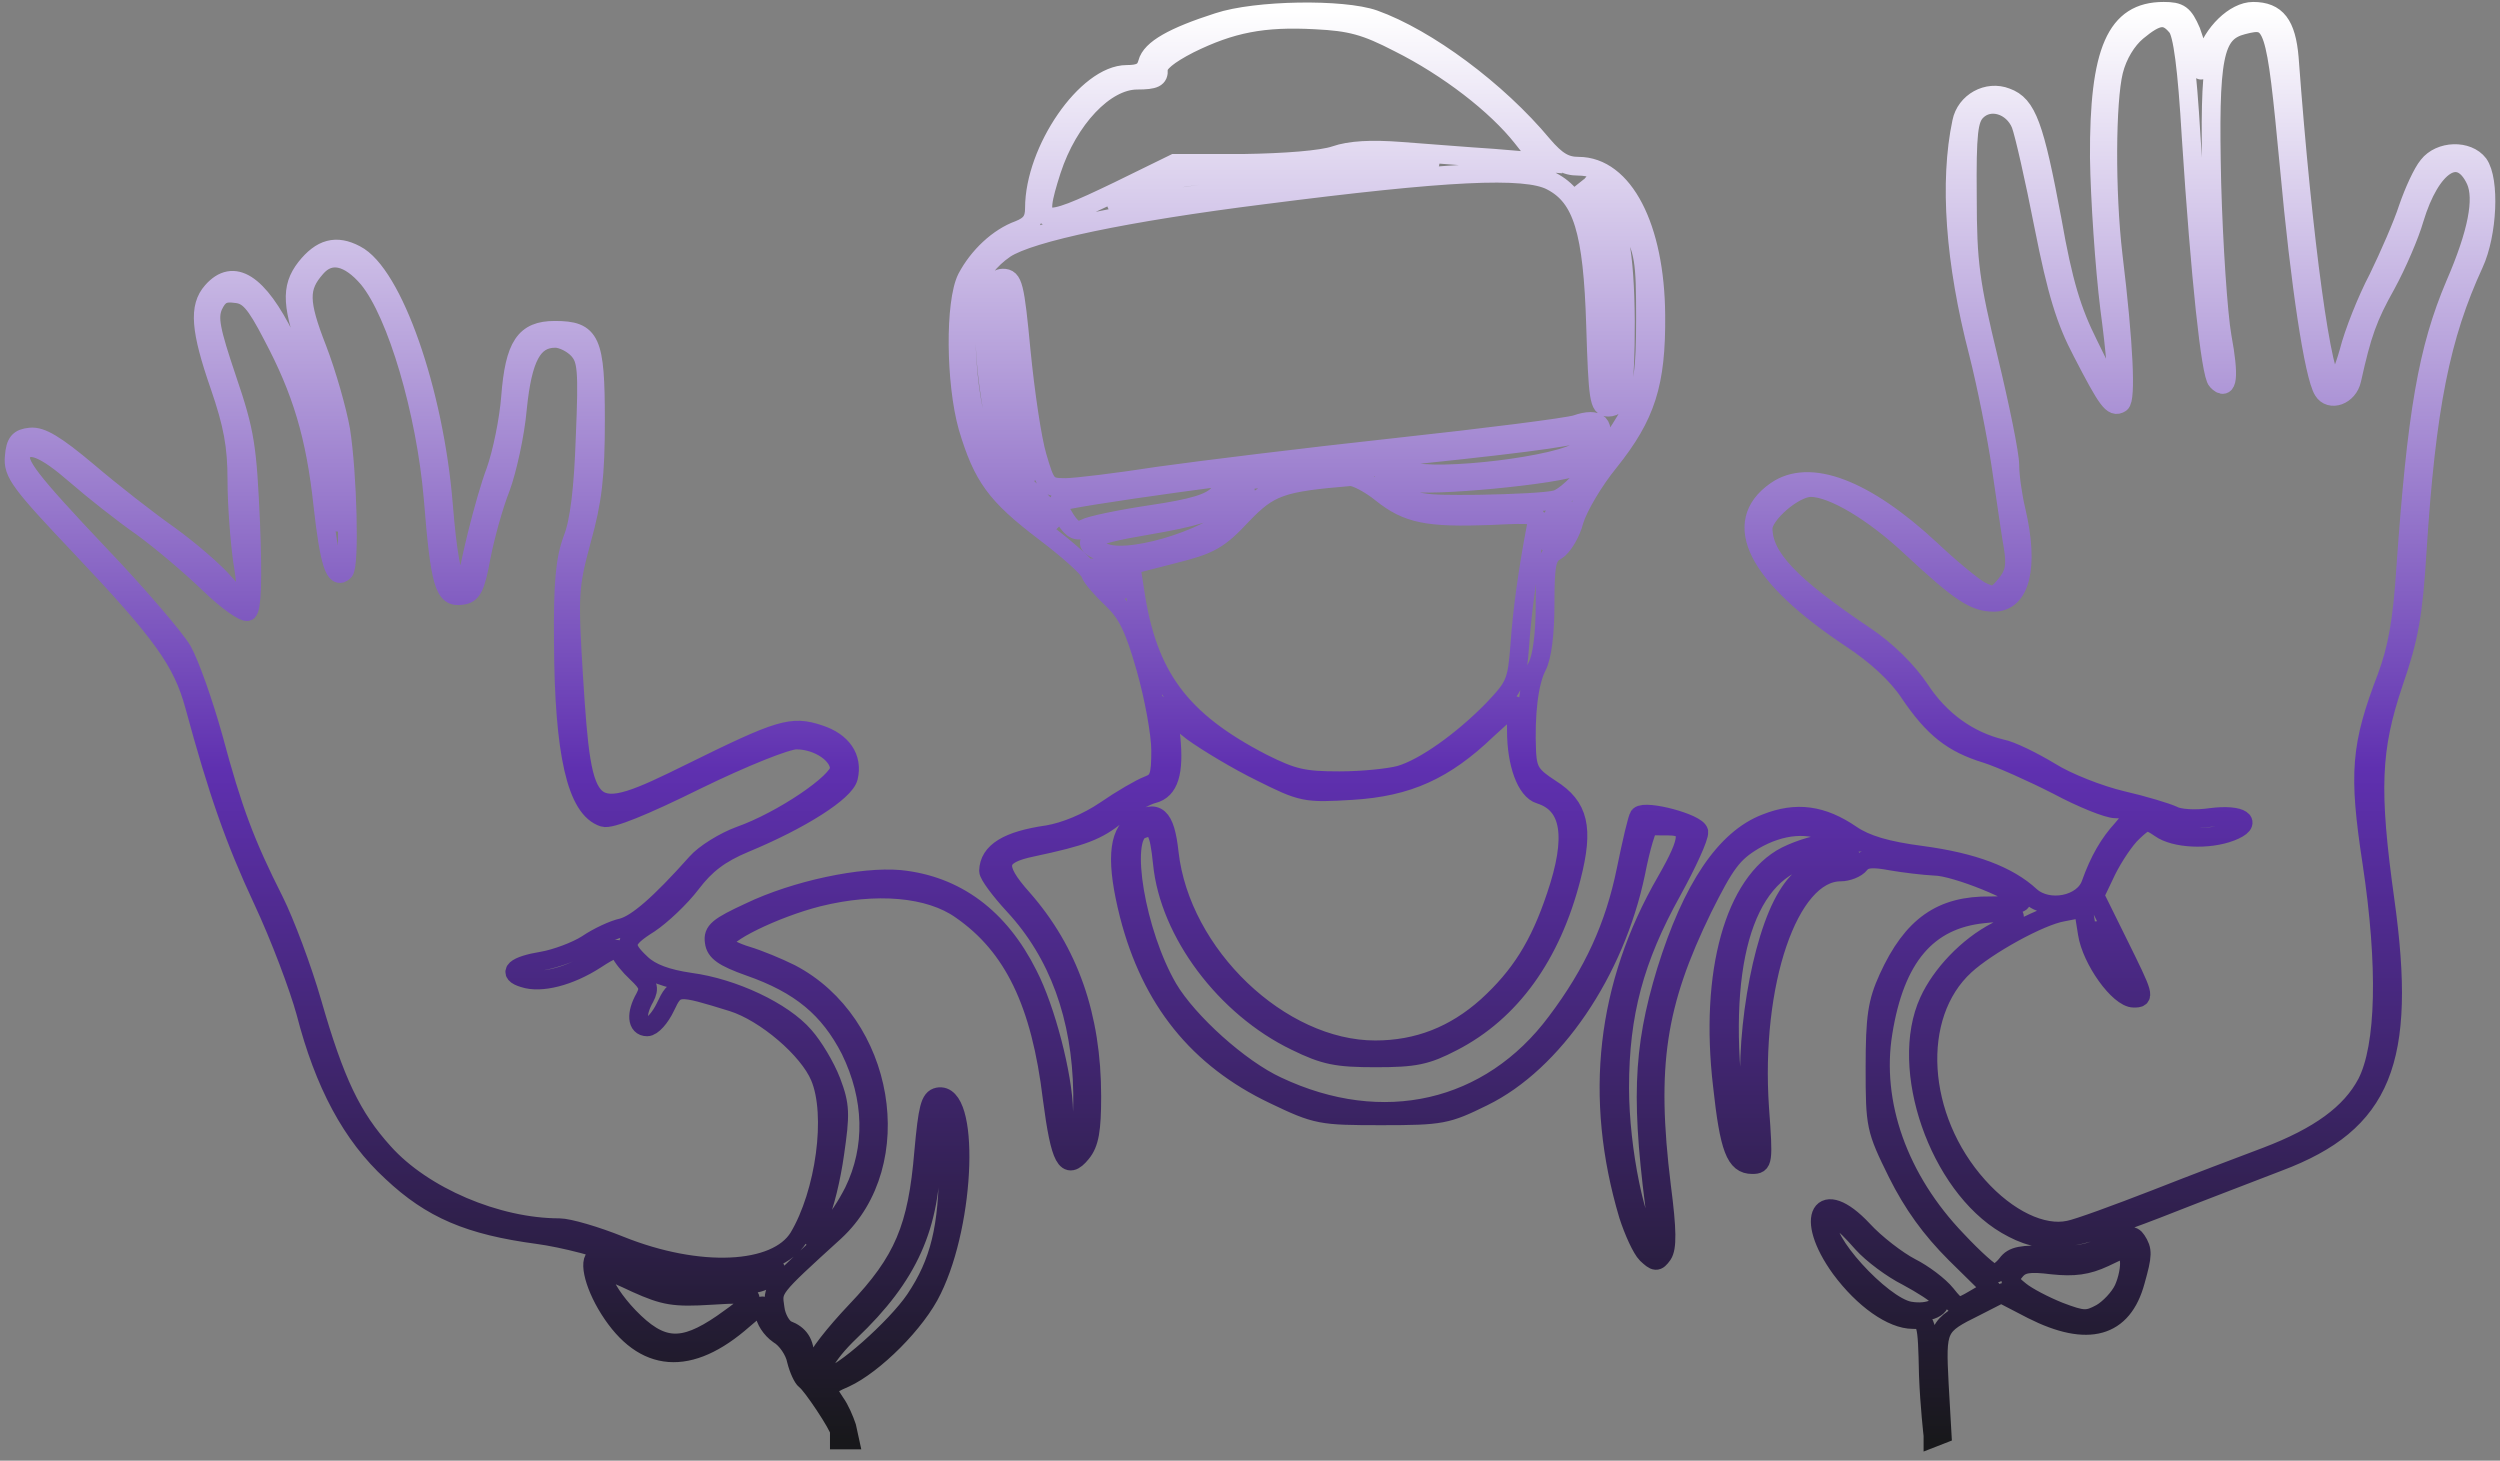 <svg viewBox="0 0 267 156" fill="none" xmlns="http://www.w3.org/2000/svg">
    <rect x="0" y="0" width="267" height="156" fill="#808080" stroke="none"/>
    <path
        d="M130.086 2.372C125.306 3.904 122.916 5.252 122.548 6.723C122.303 7.642 121.752 7.949 120.342 7.949C116.053 7.949 110.477 16.037 110.477 22.227C110.477 23.513 110.048 24.065 108.822 24.555C106.616 25.352 104.471 27.374 103.246 29.703C101.959 32.276 102.02 40.855 103.368 45.635C104.961 50.966 106.371 52.866 111.518 56.788C114.031 58.687 116.237 60.648 116.421 61.2C116.604 61.751 117.707 62.977 118.81 64.019C120.342 65.489 121.139 67.021 122.365 71.372C123.223 74.375 123.958 78.358 123.958 80.135C123.958 82.892 123.774 83.444 122.61 83.873C121.813 84.179 119.791 85.344 118.014 86.569C116.114 87.856 113.724 88.837 111.886 89.143C107.596 89.756 105.636 90.981 105.574 93.004C105.574 93.433 106.8 95.087 108.271 96.68C113.05 101.828 115.501 108.63 115.624 116.718C115.685 121.866 114.95 124.44 114.092 122.172C113.847 121.559 113.602 119.966 113.602 118.679C113.54 114.88 111.702 107.772 109.802 104.095C106.739 97.967 102.081 94.535 96.137 93.923C92.093 93.555 84.985 95.026 80.021 97.416C76.712 98.948 76.099 99.438 76.283 100.602C76.406 101.644 77.263 102.257 80.021 103.237C85.475 105.137 88.539 107.71 90.806 112.123C93.319 117.27 93.441 122.601 91.174 127.258C89.581 130.384 87.436 132.835 86.823 132.222C86.639 131.977 86.945 130.996 87.497 129.955C88.049 128.852 88.784 125.849 89.151 123.214C89.764 118.986 89.764 118.067 88.784 115.493C88.171 113.9 86.884 111.755 85.904 110.652C83.636 108.017 78.305 105.504 73.709 104.892C71.197 104.524 69.542 103.911 68.501 102.931C66.478 101.031 66.54 100.418 69.359 98.641C70.645 97.783 72.668 95.884 73.832 94.352C75.364 92.329 76.896 91.165 79.531 90.062C85.597 87.55 90.254 84.547 90.622 83.015C91.112 80.932 89.948 79.216 87.497 78.419C84.556 77.439 83.33 77.806 73.77 82.525C62.618 88.04 62.25 87.672 61.27 72.353C60.718 63.406 60.779 62.67 62.128 57.646C63.292 53.479 63.598 50.844 63.598 44.9C63.598 36.321 63.108 35.279 59.248 35.279C56.061 35.279 54.958 36.872 54.529 42.387C54.345 44.838 53.61 48.393 52.936 50.292C51.772 53.356 49.872 61.077 49.81 62.793C49.81 63.099 49.382 62.977 48.891 62.425C48.279 61.813 47.788 59.178 47.359 53.908C46.379 41.775 41.967 29.212 37.984 27.19C35.9 26.087 34.307 26.516 32.653 28.599C30.998 30.744 31.12 32.705 33.265 38.527C35.042 43.49 36.574 52.253 36.207 55.501C36.084 56.481 35.655 54.766 35.226 51.702C34.429 45.574 33.081 41.284 30.508 36.137C27.566 30.193 24.931 28.538 22.664 31.112C21.193 32.767 21.377 35.218 23.461 41.223C24.87 45.329 25.299 47.596 25.299 51.273C25.299 53.908 25.605 57.83 25.912 59.974C26.279 62.119 26.402 64.019 26.218 64.203C26.034 64.386 25.054 63.528 24.012 62.303C22.97 61.077 20.274 58.749 18.068 57.155C15.801 55.562 11.879 52.498 9.367 50.353C5.935 47.473 4.403 46.554 3.239 46.677C2.013 46.799 1.645 47.228 1.523 48.76C1.339 50.537 2.136 51.579 8.754 58.565C17.333 67.634 19.477 70.637 20.764 75.355C23.277 84.608 25.054 89.695 28.057 96.129C29.895 100.051 31.917 105.443 32.653 108.139C34.613 115.738 37.555 121.253 41.844 125.175C46.072 129.158 50.117 130.874 57.409 131.854C60.167 132.222 64.395 133.325 66.846 134.305C71.503 136.144 78.121 136.818 81.675 135.715C83.085 135.286 83.146 135.347 82.227 136.328C81.492 137.063 80.021 137.369 76.099 137.431C71.564 137.553 70.584 137.308 67.765 135.837C65.988 134.918 64.272 134.183 63.905 134.183C62.74 134.183 63.292 137.002 65.069 139.821C68.746 145.642 73.648 146.01 79.408 140.924C81.492 139.146 81.675 139.085 81.675 140.249C81.675 140.924 82.35 141.965 83.146 142.517C84.004 143.007 84.862 144.294 85.046 145.274C85.291 146.255 85.72 147.174 86.026 147.419C86.639 147.787 89.642 152.321 89.642 152.873C89.642 153.057 89.642 153.792 89.642 153.792H90.745L90.438 152.383C90.193 151.647 89.703 150.483 89.213 149.809C88.11 148.154 88.171 148.093 90.254 147.174C93.319 145.765 97.914 141.23 99.569 137.737C103.184 130.384 103.613 116.473 100.182 117.147C99.324 117.331 99.079 118.312 98.65 123.03C97.976 131.119 96.505 134.673 91.419 140.004C89.09 142.456 87.191 144.907 87.191 145.458C87.191 146.01 86.945 146.439 86.578 146.439C86.271 146.439 85.965 145.826 85.965 145.029C85.965 143.375 85.352 142.517 84.065 142.027C83.514 141.781 82.901 140.74 82.778 139.698C82.472 137.615 82.35 137.737 89.151 131.548C97.056 124.256 94.544 109.242 84.433 103.972C83.085 103.298 81.001 102.44 79.776 102.073C78.55 101.705 77.447 101.154 77.325 100.786C76.957 99.805 82.778 96.987 87.374 95.822C93.564 94.29 99.263 94.781 102.633 97.171C108.209 101.031 111.151 107.098 112.376 117.331C113.234 123.888 113.908 125.114 115.501 123.153C116.359 122.111 116.604 120.702 116.604 117.086C116.604 108.507 114.153 101.583 109.19 95.945C106.126 92.513 106.371 91.288 110.231 90.491C115.685 89.327 117.156 88.775 119.362 86.998C120.649 85.957 122.365 84.976 123.161 84.792C124.877 84.363 125.429 82.464 125.061 78.787L124.755 76.091L127.389 78.174C128.921 79.277 132.169 81.238 134.682 82.464C139.094 84.67 139.4 84.731 144.425 84.424C150.369 84.057 154.291 82.28 158.826 77.929C160.357 76.519 161.644 75.355 161.767 75.355C161.889 75.355 161.951 76.581 161.951 78.052C161.951 81.544 162.992 84.424 164.463 84.853C167.772 85.895 168.324 89.388 166.179 95.7C164.402 101.031 162.318 104.279 158.826 107.465C155.333 110.591 151.411 112.123 146.876 112.123C136.704 112.123 126.103 101.95 124.877 91.104C124.448 87.121 123.529 86.324 121.2 87.856C119.362 89.082 119.178 92.146 120.588 97.722C122.916 106.791 127.941 113.042 136.03 116.902C140.626 119.108 141.055 119.17 147.55 119.17C153.984 119.17 154.536 119.047 158.397 117.147C165.934 113.471 172.491 103.789 174.697 93.249C175.248 90.43 175.922 88.162 176.229 88.162C176.474 88.224 177.332 88.224 178.19 88.224C180.641 88.224 180.579 89.511 177.944 94.107C171.51 105.259 170.162 117.209 173.9 129.771C174.452 131.487 175.309 133.386 175.861 133.938C176.78 134.796 176.964 134.857 177.577 133.999C178.067 133.264 178.067 131.425 177.454 126.707C175.861 113.777 176.903 107.159 181.866 96.987C184.256 92.207 185.053 91.104 187.32 89.756C190.262 88.04 193.325 87.795 195.654 89.143L197.186 90.001L195.348 90.062C194.306 90.062 192.222 90.675 190.752 91.41C185.237 94.229 182.54 103.85 183.95 115.922C184.685 122.724 185.359 124.378 187.136 124.378C188.301 124.378 188.362 124.133 187.933 118.373C187.014 105.014 191.058 93.126 196.573 93.126C197.309 93.126 198.289 92.758 198.657 92.268C199.147 91.655 200.005 91.594 201.966 91.962C203.375 92.207 205.459 92.452 206.623 92.513C208.768 92.513 215.876 95.393 215.876 96.251C215.876 96.558 214.405 96.742 212.567 96.742C207.358 96.68 204.233 98.825 201.659 104.463C200.495 107.036 200.25 108.568 200.25 114.022C200.25 120.273 200.311 120.579 202.64 125.297C204.294 128.607 206.194 131.242 208.829 133.877L212.69 137.676L210.912 138.718C209.135 139.759 209.074 139.759 207.849 138.227C207.113 137.308 205.397 136.021 204.049 135.347C202.64 134.612 200.311 132.835 198.963 131.364C194.49 126.584 192.59 129.955 196.573 135.47C199.024 138.779 202.088 140.924 204.294 140.924C205.765 140.924 205.826 141.046 205.949 146.868C206.071 150.115 206.439 153.302 206.439 153.302V153.562L207.42 153.179L207.113 147.787C206.807 141.781 206.868 141.598 210.974 139.575L213.731 138.166L217.04 139.882C222.984 142.884 226.722 141.843 228.071 136.818C228.867 133.999 228.867 133.509 228.193 132.467C227.764 131.793 227.213 131.854 225.129 132.896C223.23 133.877 221.698 134.183 218.879 134.06C215.937 133.938 214.957 134.122 214.344 134.98C213.915 135.531 213.302 136.021 212.996 136.021C212.628 136.021 210.851 134.428 209.013 132.467C202.762 125.972 199.882 117.821 201.108 110.284C202.395 102.257 205.826 98.212 211.832 97.599C215.754 97.171 216.182 97.845 213.18 99.499C210.116 101.092 207.297 104.095 206.01 106.914C202.701 114.083 207.052 126.584 214.283 130.813C218.205 133.08 220.717 132.835 230.399 129.097C235.056 127.258 240.878 125.052 243.39 124.072C254.42 119.905 257.117 113.348 254.727 96.19C253.072 84.302 253.256 80.012 255.646 72.904C257.301 68.124 257.73 65.673 258.158 58.81C259.139 43.429 260.671 35.892 264.225 28.171C265.696 24.984 265.941 19.224 264.715 17.508C263.551 15.976 260.61 16.037 259.323 17.692C258.71 18.427 257.791 20.449 257.178 22.227C256.627 23.942 255.156 27.313 253.992 29.703C252.766 32.031 251.357 35.585 250.866 37.546C250.315 39.507 249.641 41.1 249.273 41.1C248.047 41.039 245.964 25.965 244.493 6.171C244.187 2.617 243.145 1.208 240.633 1.208C238.672 1.208 236.282 3.536 235.547 6.11C235.118 7.703 234.995 7.887 234.934 6.846C234.873 6.11 234.444 4.517 234.015 3.353C233.218 1.514 232.789 1.208 231.073 1.208C225.987 1.208 224.149 5.375 224.21 16.834C224.271 21.185 224.761 28.477 225.313 32.95C225.926 37.485 226.232 41.284 226.048 41.468C225.558 41.958 225.681 42.142 223.046 36.75C221.269 33.195 220.349 30.193 219.185 23.575C217.285 13.402 216.489 11.196 214.283 10.4C212.261 9.603 209.932 10.89 209.503 13.035C208.155 19.408 208.768 27.987 211.28 37.669C212.138 41.039 213.241 46.554 213.731 49.925C214.222 53.295 214.773 57.155 215.018 58.504C215.325 60.403 215.141 61.322 214.222 62.425C213.18 63.712 212.873 63.773 211.525 63.099C210.729 62.67 208.339 60.71 206.194 58.687C199.147 52.131 193.203 49.925 189.649 52.437C184.746 55.869 187.627 61.506 197.676 68.186C200.373 69.963 202.64 72.046 203.927 74.007C206.5 77.806 208.523 79.4 212.138 80.503C213.67 80.993 217.102 82.525 219.737 83.873C222.372 85.282 225.129 86.385 225.926 86.385C227.948 86.385 228.132 86.876 226.661 88.53C225.252 90.062 224.21 91.839 223.291 94.413C222.494 96.68 218.756 97.416 216.857 95.7C214.467 93.494 210.729 92.084 205.275 91.349C201.476 90.859 199.27 90.185 197.738 89.143C194.612 86.998 191.855 86.63 188.607 87.917C184.256 89.572 180.702 94.842 177.944 103.727C175.371 112.184 175.187 117.76 177.025 131.119C177.393 133.631 177.332 133.815 176.413 132.957C174.758 131.364 172.981 122.785 172.981 116.167C172.981 108.262 174.574 102.379 178.557 95.21C180.212 92.207 181.499 89.388 181.437 88.837C181.254 87.917 175.8 86.447 175.064 87.121C174.881 87.305 174.268 89.94 173.655 92.942C172.429 98.948 170.162 103.911 166.24 109.12C159.132 118.679 147.673 121.314 136.397 115.983C132.414 114.145 126.899 109.181 124.755 105.566C121.323 99.683 119.607 89.449 121.874 88.591C123.406 87.979 123.774 88.591 124.142 92.207C124.877 99.622 130.882 107.588 138.358 111.203C141.484 112.735 142.77 112.98 146.937 112.98C151.104 112.98 152.33 112.735 155.149 111.265C161.338 108.078 165.689 102.073 167.833 93.678C169.182 88.408 168.63 86.14 165.627 84.241C163.544 82.892 163.176 82.341 163.054 80.38C162.87 76.213 163.299 72.843 164.157 71.188C164.708 70.147 165.015 67.634 165.015 64.509C165.015 60.097 165.198 59.361 166.24 58.81C166.853 58.442 167.772 57.033 168.14 55.562C168.569 54.153 170.223 51.334 171.878 49.312C175.8 44.409 176.903 40.978 176.841 33.686C176.78 24.249 173.41 17.753 168.569 17.753C167.159 17.753 166.24 17.202 164.77 15.486C159.929 9.664 152.391 4.088 146.754 2.066C143.445 0.901 134.13 1.024 130.086 2.372ZM149.389 4.578C154.659 7.213 159.806 11.196 162.564 14.689L164.647 17.324L159.5 16.895C156.619 16.711 152.207 16.344 149.634 16.16C146.447 15.915 144.18 16.037 142.587 16.589C141.177 17.079 137.194 17.386 132.843 17.447H125.429L119.423 20.388C110.905 24.494 110.354 24.31 112.315 18.182C114.092 12.728 118.014 8.561 121.445 8.561C123.345 8.561 123.774 8.316 123.713 7.458C123.651 6.784 124.754 5.865 127.022 4.701C131.495 2.495 134.927 1.821 140.503 2.127C144.241 2.311 145.834 2.74 149.389 4.578ZM232.483 2.862C233.095 3.536 233.586 7.274 234.015 14.628C234.995 29.764 236.098 39.997 236.772 40.671C237.936 41.897 238.12 40.242 237.324 35.953C236.895 33.502 236.404 26.148 236.221 19.591C235.914 5.988 236.404 3.475 239.53 2.679C242.839 1.821 243.023 2.311 244.493 17.814C245.658 30.56 247.128 40.12 248.109 41.713C248.844 42.939 250.805 42.265 251.173 40.549C252.276 35.585 252.888 33.87 254.849 30.377C256.014 28.232 257.362 25.107 257.852 23.391C259.629 17.508 262.693 15.547 264.409 19.285C265.267 21.246 264.593 24.861 262.203 30.377C259.261 37.301 258.097 44.103 256.933 60.648C256.565 66.409 256.014 69.289 254.911 72.291C252.092 79.645 251.847 82.525 253.317 92.146C254.972 103.115 254.788 111.755 252.766 115.677C251.05 118.924 247.68 121.376 242.042 123.52C239.591 124.44 234.26 126.462 230.215 128.055C226.11 129.648 221.943 131.18 220.962 131.364C218.143 131.977 214.405 130.2 211.28 126.707C204.723 119.415 204.049 108.446 209.871 103.115C212.199 100.97 217.837 97.845 220.288 97.416L222.494 96.987L222.923 99.683C223.352 102.502 226.293 106.607 227.887 106.607C229.112 106.607 229.051 106.424 226.232 100.725L223.72 95.638L225.007 92.942C225.742 91.472 226.968 89.633 227.764 88.898C229.174 87.55 229.357 87.55 230.706 88.469C232.238 89.572 235.853 89.756 238.243 88.837C240.817 87.856 239.407 86.876 236.098 87.305C234.444 87.55 232.666 87.427 232.054 87.059C231.38 86.753 228.99 86.018 226.6 85.466C224.271 84.915 220.778 83.567 218.94 82.402C217.102 81.299 214.773 80.135 213.731 79.951C210.238 79.093 207.236 76.948 205.091 73.701C203.743 71.678 201.537 69.472 199.147 67.879C191.119 62.487 188.301 59.484 188.301 56.42C188.301 54.949 191.61 52.069 193.387 52.069C195.715 52.069 200.066 54.643 204.172 58.504C209.319 63.283 210.851 64.325 212.935 64.325C215.815 64.325 216.734 60.526 215.325 54.52C214.957 52.989 214.651 50.844 214.651 49.679C214.651 48.515 213.609 43.429 212.383 38.343C210.422 30.193 210.116 28.109 210.116 21.001C210.055 14.199 210.238 12.728 211.096 11.87C212.506 10.461 214.957 11.196 215.815 13.28C216.182 14.26 217.285 19.101 218.266 24.126C219.675 31.235 220.595 34.237 222.372 37.608C225.068 42.816 225.619 43.613 226.477 43.061C227.09 42.694 226.845 36.811 225.681 27.251C224.884 20.449 224.945 10.829 225.742 7.581C226.171 5.865 227.151 4.272 228.254 3.353C230.399 1.576 231.318 1.453 232.483 2.862ZM151.227 17.14C155.026 17.202 151.166 18.182 145.589 18.611C142.525 18.856 135.356 19.714 129.718 20.511C124.08 21.369 119.362 21.92 119.239 21.798C119.117 21.675 120.465 20.94 122.242 20.143C124.877 19.04 127.083 18.672 133.762 18.305C138.297 17.998 143.138 17.569 144.486 17.202C145.834 16.895 147.489 16.773 148.163 16.895C148.837 17.018 150.246 17.14 151.227 17.14ZM165.689 19.346C168.998 21.062 170.101 24.678 170.407 34.727C170.652 42.632 170.775 43.49 171.755 43.49C173.226 43.49 173.594 41.775 173.594 34.298C173.532 26.945 172.858 23.268 171.02 20.633L169.733 18.856L171.02 19.53C171.694 19.898 173.042 21.798 174.023 23.697C175.616 26.945 175.738 27.803 175.738 33.992C175.738 39.691 175.493 41.162 174.39 43.49C172.429 47.412 167.895 52.927 166.179 53.356C165.382 53.601 161.644 53.785 157.906 53.846C151.595 53.908 151.043 53.785 149.082 52.376C146.937 50.782 147.611 50.292 150.553 51.456C152.269 52.069 166.608 50.721 168.508 49.741C169.12 49.373 170.04 48.393 170.53 47.535C171.633 45.39 170.775 44.471 168.324 45.329C167.343 45.635 158.703 46.738 149.082 47.78C139.461 48.822 128.064 50.231 123.713 50.844C119.362 51.518 114.889 52.069 113.786 52.069C111.825 52.069 111.702 51.886 110.783 48.76C110.231 46.922 109.496 41.897 109.067 37.546C108.393 30.438 108.209 29.703 107.106 29.703C105.329 29.703 104.716 34.421 105.574 40.978C106.432 47.412 107.474 49.986 110.17 52.498C112.07 54.214 112.928 55.746 112.009 55.746C111.825 55.746 110.477 54.643 108.945 53.234C105.513 50.108 103.797 45.635 103.307 38.772C102.817 32.337 104.042 28.845 107.351 26.577C110.048 24.8 120.281 22.655 134.927 20.817C154.475 18.305 162.931 17.876 165.689 19.346ZM171.755 24.433C172.736 28.293 173.165 34.115 172.675 38.22C172.123 43.551 171.204 43.429 171.633 38.098C172 32.95 170.897 24.555 169.549 21.859L168.508 19.898L169.856 21.062C170.53 21.736 171.388 23.207 171.755 24.433ZM39.332 29.764C42.396 33.502 45.46 43.98 46.256 53.172C46.992 62.364 47.421 63.896 49.32 63.59C50.423 63.467 50.791 62.793 51.404 59.423C51.833 57.217 52.752 53.908 53.487 52.069C54.161 50.231 55.019 46.432 55.264 43.613C55.816 38.159 56.919 36.137 59.309 36.137C60.044 36.137 61.147 36.688 61.76 37.362C62.679 38.404 62.802 39.446 62.495 46.677C62.311 52.192 61.883 55.746 61.147 57.584C60.35 59.729 60.105 62.242 60.167 68.676C60.228 80.503 61.576 86.385 64.456 87.305C65.192 87.55 68.684 86.14 74.383 83.322C79.408 80.87 84.004 79.032 85.046 79.032C87.374 79.032 89.642 80.564 89.642 82.096C89.642 83.505 83.514 87.672 78.979 89.266C77.325 89.878 75.241 91.165 74.383 92.146C70.4 96.619 68.01 98.641 66.478 99.07C65.559 99.254 63.843 100.051 62.679 100.847C61.515 101.583 59.37 102.379 57.961 102.624C54.958 103.115 54.1 103.911 55.938 104.463C57.777 105.075 60.841 104.279 63.598 102.502C65.375 101.337 66.049 101.092 66.233 101.705C66.417 102.195 67.214 103.176 68.01 103.911C69.236 105.075 69.42 105.504 68.868 106.546C67.888 108.262 68.01 109.671 69.113 109.671C69.665 109.671 70.523 108.691 71.074 107.527C72.177 105.198 72.3 105.198 78.244 107.036C81.737 108.139 86.333 112.061 87.558 115.003C89.274 119.047 88.11 127.442 85.291 132.161C82.901 136.021 74.628 136.389 66.233 133.019C63.66 131.977 60.718 131.119 59.738 131.119C53.058 131.119 45.153 127.749 40.986 123.091C37.555 119.292 35.778 115.554 33.327 107.036C32.285 103.421 30.446 98.519 29.282 96.19C26.218 90.123 24.87 86.569 22.787 78.787C21.745 75.049 20.274 70.882 19.477 69.472C18.681 68.124 14.698 63.467 10.653 59.239C3.116 51.273 1.707 49.434 2.319 48.393C3.055 47.167 4.771 47.841 8.08 50.721C9.979 52.376 13.166 54.888 15.188 56.297C17.21 57.768 20.397 60.465 22.358 62.364C24.257 64.203 26.096 65.489 26.463 65.305C26.892 64.999 27.015 61.996 26.77 55.869C26.402 47.718 26.218 46.248 24.257 40.488C22.48 35.218 22.235 33.931 22.787 32.644C23.338 31.48 23.89 31.173 25.176 31.357C26.525 31.48 27.26 32.276 29.098 35.83C32.224 41.713 33.694 46.554 34.491 54.03C35.165 60.097 35.778 61.996 36.758 61.016C37.371 60.403 37.126 50.66 36.391 45.941C36.023 43.858 34.92 39.936 33.878 37.24C31.917 32.215 31.917 30.683 33.755 28.599C35.226 26.884 37.248 27.313 39.332 29.764ZM108.209 37.791C108.393 41.407 108.945 45.88 109.435 47.657C110.599 52.008 109.312 51.579 107.842 47.106C106.677 43.674 105.697 33.318 106.432 31.541C107.229 29.396 107.842 31.48 108.209 37.791ZM169.917 46.432C169.917 46.738 169.365 47.473 168.691 48.086C166.914 49.679 153.556 51.334 150.43 50.292C148.592 49.679 146.57 49.741 140.013 50.476C135.478 51.028 131.679 51.456 131.556 51.456C131.434 51.456 130.821 52.008 130.147 52.743C129.289 53.724 127.451 54.275 122.916 54.949C119.607 55.44 116.421 56.114 115.869 56.42C115.072 56.849 114.521 56.604 113.786 55.44C113.234 54.582 112.866 53.785 112.989 53.663C113.54 53.172 135.601 50.108 146.937 49.005C160.97 47.596 168.14 46.677 168.569 46.248C169.059 45.758 169.917 45.88 169.917 46.432ZM147.55 52.682C150.308 54.888 152.453 55.317 159.132 55.072C164.095 54.827 164.341 54.888 164.095 56.052C163.176 60.832 162.564 65.244 162.318 68.86C162.012 72.904 161.828 73.272 159.377 75.846C156.129 79.154 152.085 82.035 149.511 82.77C148.408 83.076 145.528 83.383 143.077 83.383C139.216 83.383 138.113 83.138 134.804 81.483C126.041 76.948 122.548 72.23 121.2 63.099L120.771 60.342L125.306 59.178C129.228 58.197 130.147 57.707 132.659 55.011C135.601 51.947 136.826 51.518 144.241 50.905C144.793 50.905 146.263 51.64 147.55 52.682ZM132.292 54.275C130.453 57.033 121.139 60.158 118.014 59.055C114.889 57.952 115.992 57.217 122.548 56.114C127.573 55.256 129.534 54.643 130.882 53.54C133.088 51.702 133.701 52.069 132.292 54.275ZM166.485 56.849C165.505 58.258 165.321 58.32 165.137 57.401C165.015 56.788 165.382 55.746 165.995 55.011C167.527 53.356 167.895 54.704 166.485 56.849ZM119.913 61.629C120.526 63.283 119.73 63.467 118.32 61.996L116.972 60.648H118.259C118.933 60.648 119.73 61.077 119.913 61.629ZM196.573 91.839C193.693 92.575 192.161 93.555 190.874 95.7C187.994 100.357 186.156 111.694 187.075 118.863C187.32 121.069 187.32 123.091 187.075 123.337C186.217 124.317 185.175 119.721 184.808 113.287C184.011 99.193 187.933 91.165 195.593 91.349C198.105 91.41 198.228 91.472 196.573 91.839ZM226.6 104.647C226.171 105.075 223.842 100.847 223.842 99.622C223.842 98.948 224.516 99.744 225.374 101.399C226.171 103.053 226.722 104.524 226.6 104.647ZM101.285 124.194C101.285 131.058 100.366 134.857 97.731 138.779C95.708 141.781 89.764 147.051 88.355 147.051C86.945 147.051 88.11 144.784 90.806 142.21C97.056 136.266 99.446 130.935 99.446 122.908C99.446 120.456 99.63 118.25 99.875 118.067C100.733 117.147 101.285 119.353 101.285 124.194ZM198.902 132.773C199.944 133.938 202.088 135.531 203.682 136.328C205.275 137.186 206.807 138.166 207.052 138.534C207.665 139.575 206.01 140.372 203.927 140.004C200.924 139.453 194.306 132.161 195.348 130.506C195.838 129.71 196.635 130.2 198.902 132.773ZM226.784 137.676C226.355 138.595 225.252 139.759 224.394 140.249C222.923 141.046 222.494 141.046 219.92 140.066C218.389 139.453 216.489 138.472 215.754 137.86C214.589 136.94 214.467 136.634 215.202 135.776C215.876 134.918 216.734 134.796 219.185 135.102C221.514 135.347 222.923 135.163 224.761 134.305L227.213 133.141L227.396 134.551C227.519 135.347 227.213 136.757 226.784 137.676ZM75.915 138.35C81.247 137.982 81.369 138.411 77.141 141.353C72.851 144.294 70.584 144.171 67.152 140.617C65.682 139.085 64.517 137.308 64.517 136.634C64.517 135.531 64.701 135.531 67.949 137.063C70.952 138.411 71.993 138.595 75.915 138.35Z"
        stroke="url(#paint0_linear_4_568)" stroke-width="2" />
    <defs>
        <linearGradient id="paint0_linear_4_568" x1="133.5" y1="1.208" x2="133.5" y2="153.792"
            gradientUnits="userSpaceOnUse">
            <stop stop-color="white" />
            <stop offset="0.53" stop-color="#5F30B0" />
            <stop offset="1" stop-color="#18181B" />
        </linearGradient>
    </defs>
</svg>
